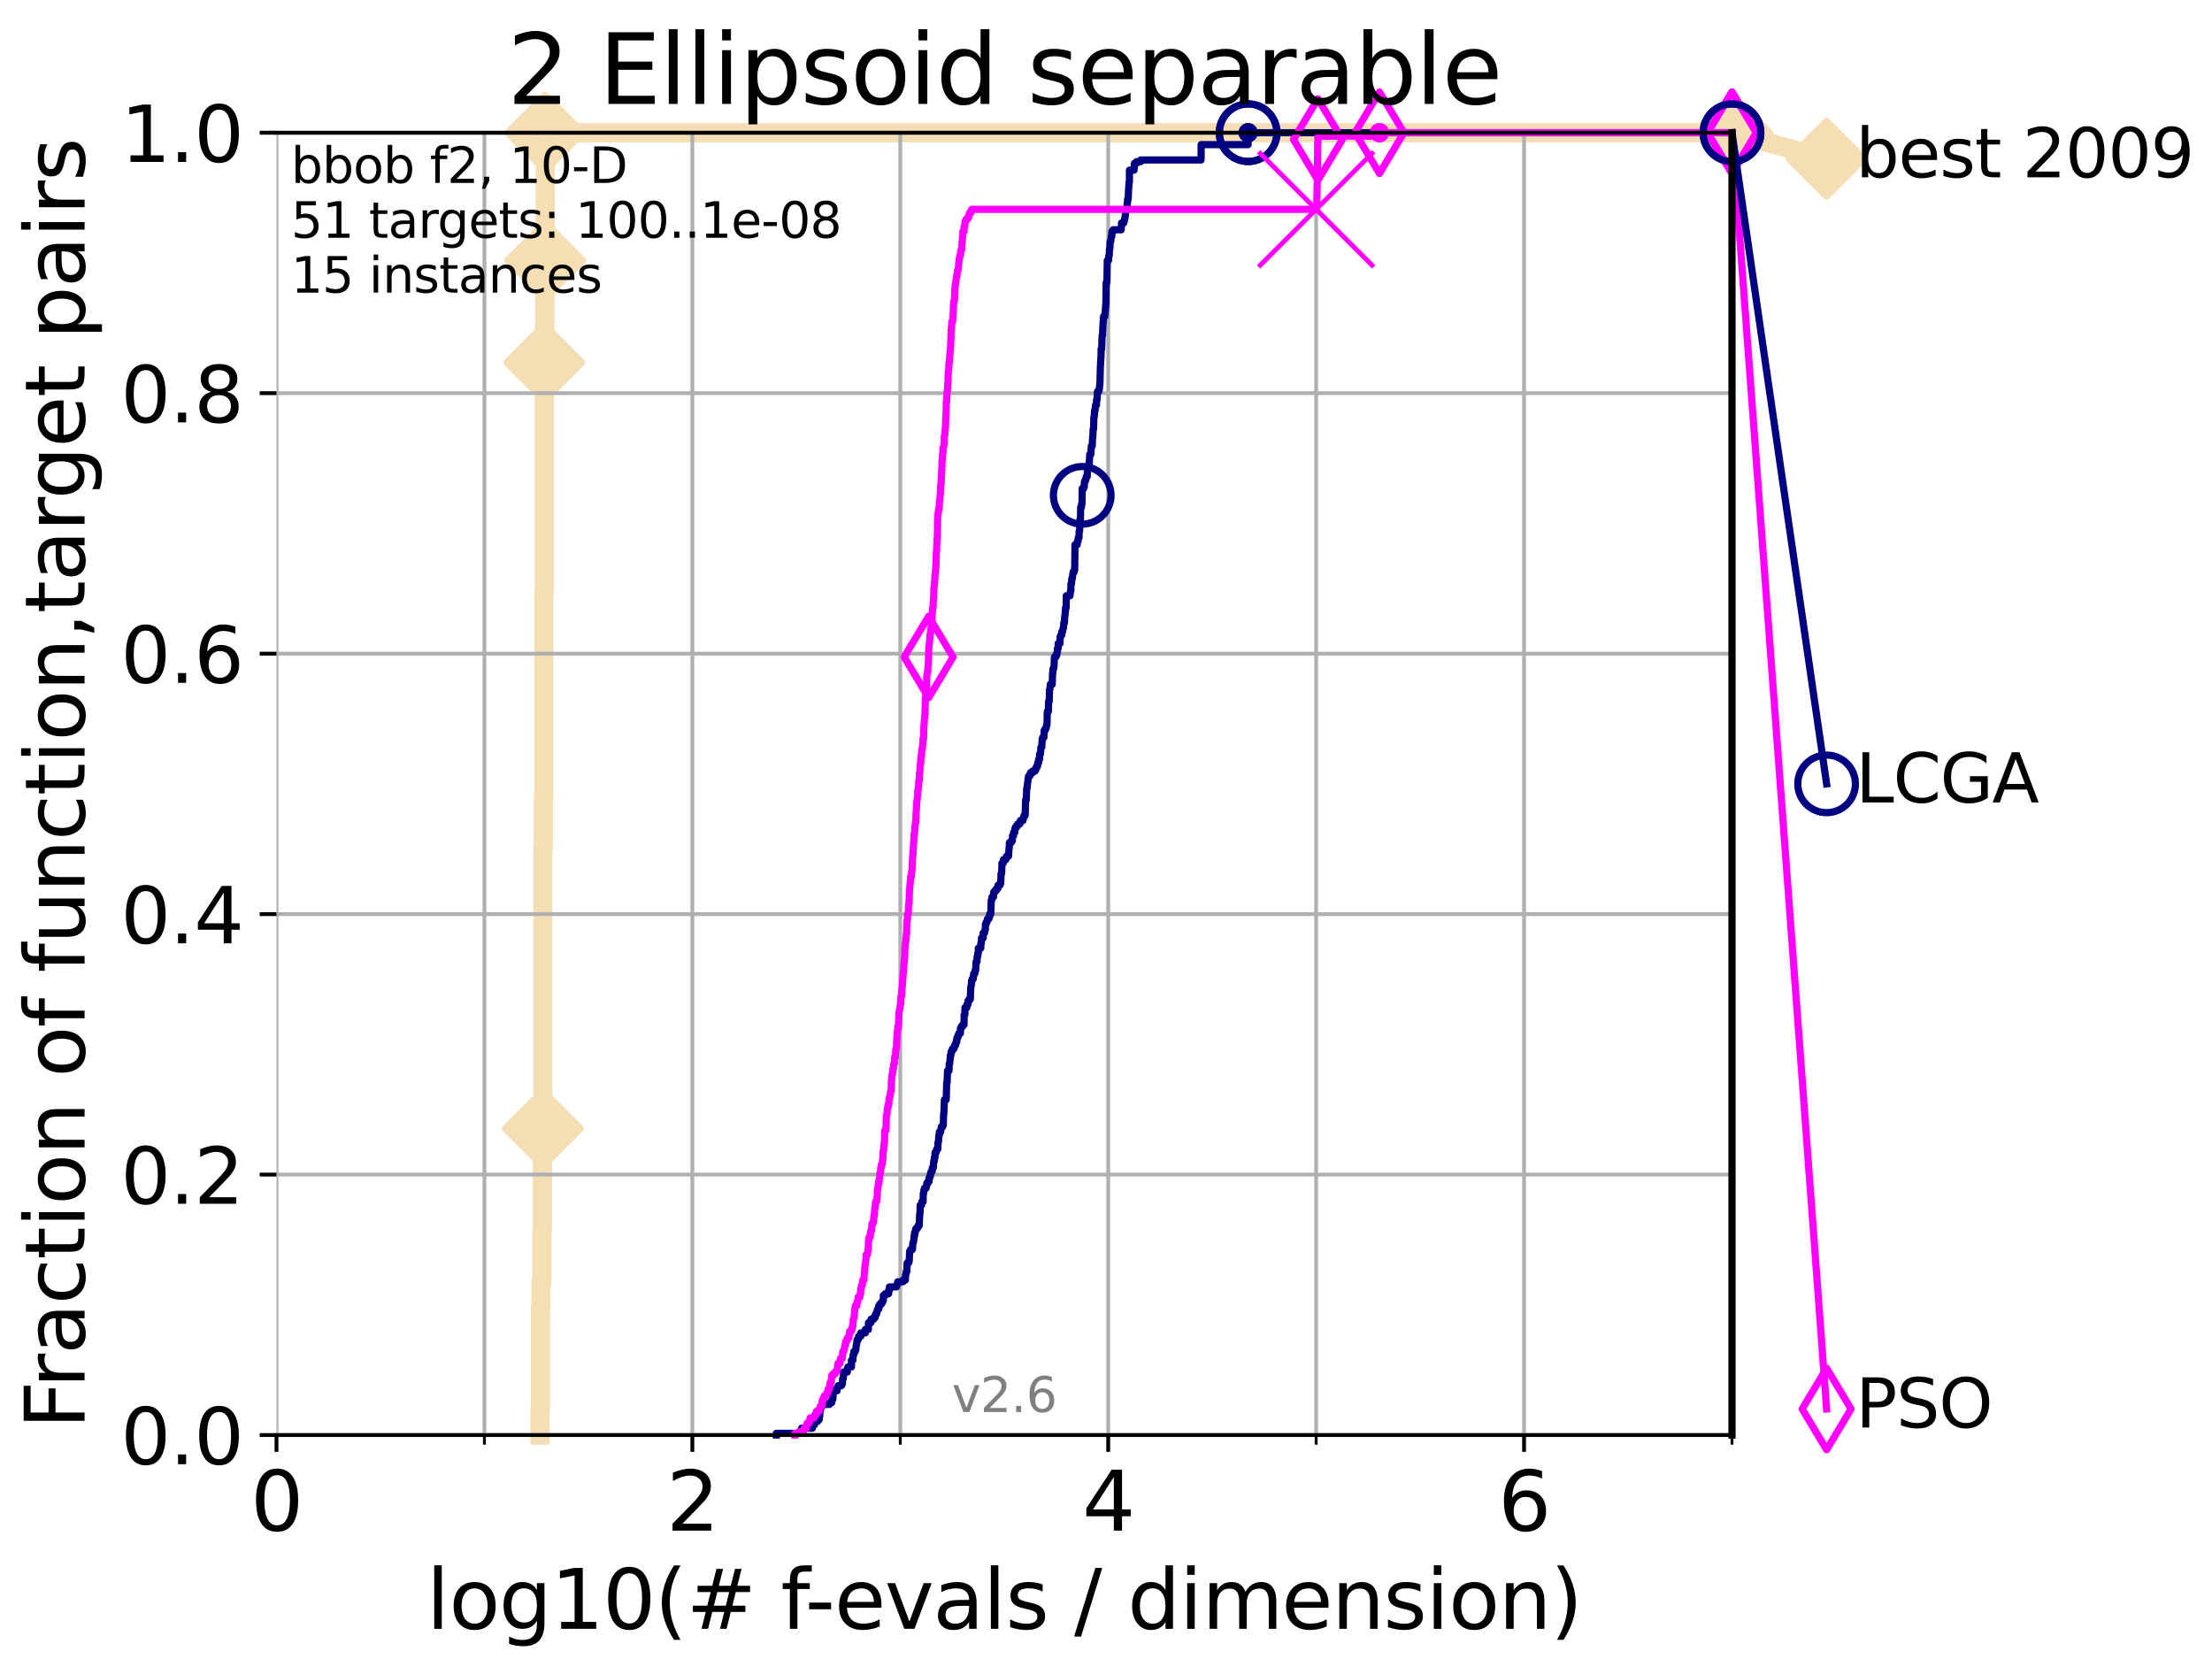 <?xml version="1.0" encoding="utf-8" standalone="no"?>
<!DOCTYPE svg PUBLIC "-//W3C//DTD SVG 1.1//EN"
  "http://www.w3.org/Graphics/SVG/1.1/DTD/svg11.dtd">
<svg xmlns:xlink="http://www.w3.org/1999/xlink" width="460.8pt" height="345.6pt" viewBox="0 0 460.8 345.6" xmlns="http://www.w3.org/2000/svg" version="1.1">
 <defs>
  <style type="text/css">*{stroke-linejoin: round; stroke-linecap: butt}</style>
 </defs>
 <g id="figure_1">
  <g id="patch_1">
   <path d="M 0 345.6 
L 460.8 345.6 
L 460.8 0 
L 0 0 
z
" style="fill: #ffffff"/>
  </g>
  <g id="axes_1">
   <g id="patch_2">
    <path d="M 57.6 298.944 
L 360.806 298.944 
L 360.806 27.648 
L 57.6 27.648 
z
" style="fill: #ffffff"/>
   </g>
   <g id="line2d_1">
    <path d="M 112.488 298.944 
L 112.488 293.624 
L 112.589 293.624 
L 112.589 272.346 
L 112.69 272.346 
L 112.69 267.027 
L 112.89 267.027 
L 112.89 256.388 
L 112.989 256.388 
L 112.989 235.11 
L 113.088 235.11 
L 113.088 176.595 
L 113.186 176.595 
L 113.186 165.956 
L 113.284 165.956 
L 113.284 123.4 
L 113.381 123.4 
L 113.381 75.524 
L 113.478 75.524 
L 113.478 54.246 
L 113.574 54.246 
L 113.574 27.648 
L 360.806 27.648 
" style="fill: none; stroke: #f5deb3; stroke-width: 4; stroke-linecap: square"/>
   </g>
   <g id="line2d_2">
    <defs>
     <path id="m1067502a3f" d="M 0 7.778 
L 7.778 0 
L 0 -7.778 
L -7.778 0 
z
" style="stroke: #f5deb3; stroke-width: 1.5; stroke-linejoin: miter"/>
    </defs>
    <g>
     <use xlink:href="#m1067502a3f" x="113.088" y="235.11" style="fill: #f5deb3; stroke: #f5deb3; stroke-width: 1.5; stroke-linejoin: miter"/>
     <use xlink:href="#m1067502a3f" x="113.381" y="75.524" style="fill: #f5deb3; stroke: #f5deb3; stroke-width: 1.5; stroke-linejoin: miter"/>
     <use xlink:href="#m1067502a3f" x="113.574" y="54.246" style="fill: #f5deb3; stroke: #f5deb3; stroke-width: 1.5; stroke-linejoin: miter"/>
     <use xlink:href="#m1067502a3f" x="113.574" y="27.648" style="fill: #f5deb3; stroke: #f5deb3; stroke-width: 1.5; stroke-linejoin: miter"/>
     <use xlink:href="#m1067502a3f" x="360.806" y="27.648" style="fill: #f5deb3; stroke: #f5deb3; stroke-width: 1.5; stroke-linejoin: miter"/>
    </g>
   </g>
   <g id="line2d_3">
    <path style="fill: none; stroke: #f5deb3; stroke-width: 4; stroke-linecap: square"/>
    <g/>
   </g>
   <g id="line2d_4">
    <path d="M 360.806 27.648 
L 380.515 33.074 
" style="fill: none; stroke: #f5deb3; stroke-width: 4; stroke-linecap: square"/>
    <g>
     <use xlink:href="#m1067502a3f" x="360.806" y="27.648" style="fill: #f5deb3; stroke: #f5deb3; stroke-width: 1.5; stroke-linejoin: miter"/>
     <use xlink:href="#m1067502a3f" x="380.515" y="33.074" style="fill: #f5deb3; stroke: #f5deb3; stroke-width: 1.5; stroke-linejoin: miter"/>
    </g>
   </g>
   <g id="matplotlib.axis_1">
    <g id="xtick_1">
     <g id="line2d_5">
      <path d="M 57.6 298.944 
L 57.6 27.648 
" clip-path="url(#pd833d080fb)" style="fill: none; stroke: #b0b0b0; stroke-width: 0.8; stroke-linecap: square"/>
     </g>
     <g id="line2d_6">
      <defs>
       <path id="ma259b43aec" d="M 0 0 
L 0 3.5 
" style="stroke: #000000; stroke-width: 0.8"/>
      </defs>
      <g>
       <use xlink:href="#ma259b43aec" x="57.6" y="298.944" style="stroke: #000000; stroke-width: 0.8"/>
      </g>
     </g>
     <g id="text_1">
      <!-- 0 -->
      <g transform="translate(52.192 318.861)scale(0.17 -0.17)">
       <defs>
        <path id="DejaVuSans-30" d="M 2034 4250 
Q 1547 4250 1301 3770 
Q 1056 3291 1056 2328 
Q 1056 1369 1301 889 
Q 1547 409 2034 409 
Q 2525 409 2770 889 
Q 3016 1369 3016 2328 
Q 3016 3291 2770 3770 
Q 2525 4250 2034 4250 
z
M 2034 4750 
Q 2819 4750 3233 4129 
Q 3647 3509 3647 2328 
Q 3647 1150 3233 529 
Q 2819 -91 2034 -91 
Q 1250 -91 836 529 
Q 422 1150 422 2328 
Q 422 3509 836 4129 
Q 1250 4750 2034 4750 
z
" transform="scale(0.016)"/>
       </defs>
       <use xlink:href="#DejaVuSans-30"/>
      </g>
     </g>
    </g>
    <g id="xtick_2">
     <g id="line2d_7">
      <path d="M 144.23 298.944 
L 144.23 27.648 
" clip-path="url(#pd833d080fb)" style="fill: none; stroke: #b0b0b0; stroke-width: 0.8; stroke-linecap: square"/>
     </g>
     <g id="line2d_8">
      <g>
       <use xlink:href="#ma259b43aec" x="144.23" y="298.944" style="stroke: #000000; stroke-width: 0.8"/>
      </g>
     </g>
     <g id="text_2">
      <!-- 2 -->
      <g transform="translate(138.822 318.861)scale(0.17 -0.17)">
       <defs>
        <path id="DejaVuSans-32" d="M 1228 531 
L 3431 531 
L 3431 0 
L 469 0 
L 469 531 
Q 828 903 1448 1529 
Q 2069 2156 2228 2338 
Q 2531 2678 2651 2914 
Q 2772 3150 2772 3378 
Q 2772 3750 2511 3984 
Q 2250 4219 1831 4219 
Q 1534 4219 1204 4116 
Q 875 4013 500 3803 
L 500 4441 
Q 881 4594 1212 4672 
Q 1544 4750 1819 4750 
Q 2544 4750 2975 4387 
Q 3406 4025 3406 3419 
Q 3406 3131 3298 2873 
Q 3191 2616 2906 2266 
Q 2828 2175 2409 1742 
Q 1991 1309 1228 531 
z
" transform="scale(0.016)"/>
       </defs>
       <use xlink:href="#DejaVuSans-32"/>
      </g>
     </g>
    </g>
    <g id="xtick_3">
     <g id="line2d_9">
      <path d="M 230.861 298.944 
L 230.861 27.648 
" clip-path="url(#pd833d080fb)" style="fill: none; stroke: #b0b0b0; stroke-width: 0.8; stroke-linecap: square"/>
     </g>
     <g id="line2d_10">
      <g>
       <use xlink:href="#ma259b43aec" x="230.861" y="298.944" style="stroke: #000000; stroke-width: 0.8"/>
      </g>
     </g>
     <g id="text_3">
      <!-- 4 -->
      <g transform="translate(225.453 318.861)scale(0.17 -0.17)">
       <defs>
        <path id="DejaVuSans-34" d="M 2419 4116 
L 825 1625 
L 2419 1625 
L 2419 4116 
z
M 2253 4666 
L 3047 4666 
L 3047 1625 
L 3713 1625 
L 3713 1100 
L 3047 1100 
L 3047 0 
L 2419 0 
L 2419 1100 
L 313 1100 
L 313 1709 
L 2253 4666 
z
" transform="scale(0.016)"/>
       </defs>
       <use xlink:href="#DejaVuSans-34"/>
      </g>
     </g>
    </g>
    <g id="xtick_4">
     <g id="line2d_11">
      <path d="M 317.491 298.944 
L 317.491 27.648 
" clip-path="url(#pd833d080fb)" style="fill: none; stroke: #b0b0b0; stroke-width: 0.8; stroke-linecap: square"/>
     </g>
     <g id="line2d_12">
      <g>
       <use xlink:href="#ma259b43aec" x="317.491" y="298.944" style="stroke: #000000; stroke-width: 0.8"/>
      </g>
     </g>
     <g id="text_4">
      <!-- 6 -->
      <g transform="translate(312.083 318.861)scale(0.17 -0.17)">
       <defs>
        <path id="DejaVuSans-36" d="M 2113 2584 
Q 1688 2584 1439 2293 
Q 1191 2003 1191 1497 
Q 1191 994 1439 701 
Q 1688 409 2113 409 
Q 2538 409 2786 701 
Q 3034 994 3034 1497 
Q 3034 2003 2786 2293 
Q 2538 2584 2113 2584 
z
M 3366 4563 
L 3366 3988 
Q 3128 4100 2886 4159 
Q 2644 4219 2406 4219 
Q 1781 4219 1451 3797 
Q 1122 3375 1075 2522 
Q 1259 2794 1537 2939 
Q 1816 3084 2150 3084 
Q 2853 3084 3261 2657 
Q 3669 2231 3669 1497 
Q 3669 778 3244 343 
Q 2819 -91 2113 -91 
Q 1303 -91 875 529 
Q 447 1150 447 2328 
Q 447 3434 972 4092 
Q 1497 4750 2381 4750 
Q 2619 4750 2861 4703 
Q 3103 4656 3366 4563 
z
" transform="scale(0.016)"/>
       </defs>
       <use xlink:href="#DejaVuSans-36"/>
      </g>
     </g>
    </g>
    <g id="xtick_5">
     <g id="line2d_13">
      <path d="M 100.915 298.944 
L 100.915 27.648 
" clip-path="url(#pd833d080fb)" style="fill: none; stroke: #b0b0b0; stroke-width: 0.8; stroke-linecap: square"/>
     </g>
     <g id="line2d_14">
      <defs>
       <path id="mc189f16700" d="M 0 0 
L 0 2 
" style="stroke: #000000; stroke-width: 0.6"/>
      </defs>
      <g>
       <use xlink:href="#mc189f16700" x="100.915" y="298.944" style="stroke: #000000; stroke-width: 0.6"/>
      </g>
     </g>
    </g>
    <g id="xtick_6">
     <g id="line2d_15">
      <path d="M 187.546 298.944 
L 187.546 27.648 
" clip-path="url(#pd833d080fb)" style="fill: none; stroke: #b0b0b0; stroke-width: 0.8; stroke-linecap: square"/>
     </g>
     <g id="line2d_16">
      <g>
       <use xlink:href="#mc189f16700" x="187.546" y="298.944" style="stroke: #000000; stroke-width: 0.6"/>
      </g>
     </g>
    </g>
    <g id="xtick_7">
     <g id="line2d_17">
      <path d="M 274.176 298.944 
L 274.176 27.648 
" clip-path="url(#pd833d080fb)" style="fill: none; stroke: #b0b0b0; stroke-width: 0.8; stroke-linecap: square"/>
     </g>
     <g id="line2d_18">
      <g>
       <use xlink:href="#mc189f16700" x="274.176" y="298.944" style="stroke: #000000; stroke-width: 0.6"/>
      </g>
     </g>
    </g>
    <g id="xtick_8">
     <g id="line2d_19">
      <path d="M 360.806 298.944 
L 360.806 27.648 
" clip-path="url(#pd833d080fb)" style="fill: none; stroke: #b0b0b0; stroke-width: 0.8; stroke-linecap: square"/>
     </g>
     <g id="line2d_20">
      <g>
       <use xlink:href="#mc189f16700" x="360.806" y="298.944" style="stroke: #000000; stroke-width: 0.6"/>
      </g>
     </g>
    </g>
    <g id="text_5">
     <!-- log10(# f-evals / dimension) -->
     <g transform="translate(88.823 339.314)scale(0.17 -0.17)">
      <defs>
       <path id="DejaVuSans-6c" d="M 603 4863 
L 1178 4863 
L 1178 0 
L 603 0 
L 603 4863 
z
" transform="scale(0.016)"/>
       <path id="DejaVuSans-6f" d="M 1959 3097 
Q 1497 3097 1228 2736 
Q 959 2375 959 1747 
Q 959 1119 1226 758 
Q 1494 397 1959 397 
Q 2419 397 2687 759 
Q 2956 1122 2956 1747 
Q 2956 2369 2687 2733 
Q 2419 3097 1959 3097 
z
M 1959 3584 
Q 2709 3584 3137 3096 
Q 3566 2609 3566 1747 
Q 3566 888 3137 398 
Q 2709 -91 1959 -91 
Q 1206 -91 779 398 
Q 353 888 353 1747 
Q 353 2609 779 3096 
Q 1206 3584 1959 3584 
z
" transform="scale(0.016)"/>
       <path id="DejaVuSans-67" d="M 2906 1791 
Q 2906 2416 2648 2759 
Q 2391 3103 1925 3103 
Q 1463 3103 1205 2759 
Q 947 2416 947 1791 
Q 947 1169 1205 825 
Q 1463 481 1925 481 
Q 2391 481 2648 825 
Q 2906 1169 2906 1791 
z
M 3481 434 
Q 3481 -459 3084 -895 
Q 2688 -1331 1869 -1331 
Q 1566 -1331 1297 -1286 
Q 1028 -1241 775 -1147 
L 775 -588 
Q 1028 -725 1275 -790 
Q 1522 -856 1778 -856 
Q 2344 -856 2625 -561 
Q 2906 -266 2906 331 
L 2906 616 
Q 2728 306 2450 153 
Q 2172 0 1784 0 
Q 1141 0 747 490 
Q 353 981 353 1791 
Q 353 2603 747 3093 
Q 1141 3584 1784 3584 
Q 2172 3584 2450 3431 
Q 2728 3278 2906 2969 
L 2906 3500 
L 3481 3500 
L 3481 434 
z
" transform="scale(0.016)"/>
       <path id="DejaVuSans-31" d="M 794 531 
L 1825 531 
L 1825 4091 
L 703 3866 
L 703 4441 
L 1819 4666 
L 2450 4666 
L 2450 531 
L 3481 531 
L 3481 0 
L 794 0 
L 794 531 
z
" transform="scale(0.016)"/>
       <path id="DejaVuSans-28" d="M 1984 4856 
Q 1566 4138 1362 3434 
Q 1159 2731 1159 2009 
Q 1159 1288 1364 580 
Q 1569 -128 1984 -844 
L 1484 -844 
Q 1016 -109 783 600 
Q 550 1309 550 2009 
Q 550 2706 781 3412 
Q 1013 4119 1484 4856 
L 1984 4856 
z
" transform="scale(0.016)"/>
       <path id="DejaVuSans-23" d="M 3272 2816 
L 2363 2816 
L 2100 1772 
L 3016 1772 
L 3272 2816 
z
M 2803 4594 
L 2478 3297 
L 3391 3297 
L 3719 4594 
L 4219 4594 
L 3897 3297 
L 4872 3297 
L 4872 2816 
L 3775 2816 
L 3519 1772 
L 4513 1772 
L 4513 1294 
L 3397 1294 
L 3072 0 
L 2572 0 
L 2894 1294 
L 1978 1294 
L 1656 0 
L 1153 0 
L 1478 1294 
L 494 1294 
L 494 1772 
L 1594 1772 
L 1856 2816 
L 850 2816 
L 850 3297 
L 1978 3297 
L 2297 4594 
L 2803 4594 
z
" transform="scale(0.016)"/>
       <path id="DejaVuSans-20" transform="scale(0.016)"/>
       <path id="DejaVuSans-66" d="M 2375 4863 
L 2375 4384 
L 1825 4384 
Q 1516 4384 1395 4259 
Q 1275 4134 1275 3809 
L 1275 3500 
L 2222 3500 
L 2222 3053 
L 1275 3053 
L 1275 0 
L 697 0 
L 697 3053 
L 147 3053 
L 147 3500 
L 697 3500 
L 697 3744 
Q 697 4328 969 4595 
Q 1241 4863 1831 4863 
L 2375 4863 
z
" transform="scale(0.016)"/>
       <path id="DejaVuSans-2d" d="M 313 2009 
L 1997 2009 
L 1997 1497 
L 313 1497 
L 313 2009 
z
" transform="scale(0.016)"/>
       <path id="DejaVuSans-65" d="M 3597 1894 
L 3597 1613 
L 953 1613 
Q 991 1019 1311 708 
Q 1631 397 2203 397 
Q 2534 397 2845 478 
Q 3156 559 3463 722 
L 3463 178 
Q 3153 47 2828 -22 
Q 2503 -91 2169 -91 
Q 1331 -91 842 396 
Q 353 884 353 1716 
Q 353 2575 817 3079 
Q 1281 3584 2069 3584 
Q 2775 3584 3186 3129 
Q 3597 2675 3597 1894 
z
M 3022 2063 
Q 3016 2534 2758 2815 
Q 2500 3097 2075 3097 
Q 1594 3097 1305 2825 
Q 1016 2553 972 2059 
L 3022 2063 
z
" transform="scale(0.016)"/>
       <path id="DejaVuSans-76" d="M 191 3500 
L 800 3500 
L 1894 563 
L 2988 3500 
L 3597 3500 
L 2284 0 
L 1503 0 
L 191 3500 
z
" transform="scale(0.016)"/>
       <path id="DejaVuSans-61" d="M 2194 1759 
Q 1497 1759 1228 1600 
Q 959 1441 959 1056 
Q 959 750 1161 570 
Q 1363 391 1709 391 
Q 2188 391 2477 730 
Q 2766 1069 2766 1631 
L 2766 1759 
L 2194 1759 
z
M 3341 1997 
L 3341 0 
L 2766 0 
L 2766 531 
Q 2569 213 2275 61 
Q 1981 -91 1556 -91 
Q 1019 -91 701 211 
Q 384 513 384 1019 
Q 384 1609 779 1909 
Q 1175 2209 1959 2209 
L 2766 2209 
L 2766 2266 
Q 2766 2663 2505 2880 
Q 2244 3097 1772 3097 
Q 1472 3097 1187 3025 
Q 903 2953 641 2809 
L 641 3341 
Q 956 3463 1253 3523 
Q 1550 3584 1831 3584 
Q 2591 3584 2966 3190 
Q 3341 2797 3341 1997 
z
" transform="scale(0.016)"/>
       <path id="DejaVuSans-73" d="M 2834 3397 
L 2834 2853 
Q 2591 2978 2328 3040 
Q 2066 3103 1784 3103 
Q 1356 3103 1142 2972 
Q 928 2841 928 2578 
Q 928 2378 1081 2264 
Q 1234 2150 1697 2047 
L 1894 2003 
Q 2506 1872 2764 1633 
Q 3022 1394 3022 966 
Q 3022 478 2636 193 
Q 2250 -91 1575 -91 
Q 1294 -91 989 -36 
Q 684 19 347 128 
L 347 722 
Q 666 556 975 473 
Q 1284 391 1588 391 
Q 1994 391 2212 530 
Q 2431 669 2431 922 
Q 2431 1156 2273 1281 
Q 2116 1406 1581 1522 
L 1381 1569 
Q 847 1681 609 1914 
Q 372 2147 372 2553 
Q 372 3047 722 3315 
Q 1072 3584 1716 3584 
Q 2034 3584 2315 3537 
Q 2597 3491 2834 3397 
z
" transform="scale(0.016)"/>
       <path id="DejaVuSans-2f" d="M 1625 4666 
L 2156 4666 
L 531 -594 
L 0 -594 
L 1625 4666 
z
" transform="scale(0.016)"/>
       <path id="DejaVuSans-64" d="M 2906 2969 
L 2906 4863 
L 3481 4863 
L 3481 0 
L 2906 0 
L 2906 525 
Q 2725 213 2448 61 
Q 2172 -91 1784 -91 
Q 1150 -91 751 415 
Q 353 922 353 1747 
Q 353 2572 751 3078 
Q 1150 3584 1784 3584 
Q 2172 3584 2448 3432 
Q 2725 3281 2906 2969 
z
M 947 1747 
Q 947 1113 1208 752 
Q 1469 391 1925 391 
Q 2381 391 2643 752 
Q 2906 1113 2906 1747 
Q 2906 2381 2643 2742 
Q 2381 3103 1925 3103 
Q 1469 3103 1208 2742 
Q 947 2381 947 1747 
z
" transform="scale(0.016)"/>
       <path id="DejaVuSans-69" d="M 603 3500 
L 1178 3500 
L 1178 0 
L 603 0 
L 603 3500 
z
M 603 4863 
L 1178 4863 
L 1178 4134 
L 603 4134 
L 603 4863 
z
" transform="scale(0.016)"/>
       <path id="DejaVuSans-6d" d="M 3328 2828 
Q 3544 3216 3844 3400 
Q 4144 3584 4550 3584 
Q 5097 3584 5394 3201 
Q 5691 2819 5691 2113 
L 5691 0 
L 5113 0 
L 5113 2094 
Q 5113 2597 4934 2840 
Q 4756 3084 4391 3084 
Q 3944 3084 3684 2787 
Q 3425 2491 3425 1978 
L 3425 0 
L 2847 0 
L 2847 2094 
Q 2847 2600 2669 2842 
Q 2491 3084 2119 3084 
Q 1678 3084 1418 2786 
Q 1159 2488 1159 1978 
L 1159 0 
L 581 0 
L 581 3500 
L 1159 3500 
L 1159 2956 
Q 1356 3278 1631 3431 
Q 1906 3584 2284 3584 
Q 2666 3584 2933 3390 
Q 3200 3197 3328 2828 
z
" transform="scale(0.016)"/>
       <path id="DejaVuSans-6e" d="M 3513 2113 
L 3513 0 
L 2938 0 
L 2938 2094 
Q 2938 2591 2744 2837 
Q 2550 3084 2163 3084 
Q 1697 3084 1428 2787 
Q 1159 2491 1159 1978 
L 1159 0 
L 581 0 
L 581 3500 
L 1159 3500 
L 1159 2956 
Q 1366 3272 1645 3428 
Q 1925 3584 2291 3584 
Q 2894 3584 3203 3211 
Q 3513 2838 3513 2113 
z
" transform="scale(0.016)"/>
       <path id="DejaVuSans-29" d="M 513 4856 
L 1013 4856 
Q 1481 4119 1714 3412 
Q 1947 2706 1947 2009 
Q 1947 1309 1714 600 
Q 1481 -109 1013 -844 
L 513 -844 
Q 928 -128 1133 580 
Q 1338 1288 1338 2009 
Q 1338 2731 1133 3434 
Q 928 4138 513 4856 
z
" transform="scale(0.016)"/>
      </defs>
      <use xlink:href="#DejaVuSans-6c"/>
      <use xlink:href="#DejaVuSans-6f" x="27.783"/>
      <use xlink:href="#DejaVuSans-67" x="88.965"/>
      <use xlink:href="#DejaVuSans-31" x="152.441"/>
      <use xlink:href="#DejaVuSans-30" x="216.064"/>
      <use xlink:href="#DejaVuSans-28" x="279.688"/>
      <use xlink:href="#DejaVuSans-23" x="318.701"/>
      <use xlink:href="#DejaVuSans-20" x="402.49"/>
      <use xlink:href="#DejaVuSans-66" x="434.277"/>
      <use xlink:href="#DejaVuSans-2d" x="463.982"/>
      <use xlink:href="#DejaVuSans-65" x="500.066"/>
      <use xlink:href="#DejaVuSans-76" x="561.59"/>
      <use xlink:href="#DejaVuSans-61" x="620.77"/>
      <use xlink:href="#DejaVuSans-6c" x="682.049"/>
      <use xlink:href="#DejaVuSans-73" x="709.832"/>
      <use xlink:href="#DejaVuSans-20" x="761.932"/>
      <use xlink:href="#DejaVuSans-2f" x="793.719"/>
      <use xlink:href="#DejaVuSans-20" x="827.41"/>
      <use xlink:href="#DejaVuSans-64" x="859.197"/>
      <use xlink:href="#DejaVuSans-69" x="922.674"/>
      <use xlink:href="#DejaVuSans-6d" x="950.457"/>
      <use xlink:href="#DejaVuSans-65" x="1047.869"/>
      <use xlink:href="#DejaVuSans-6e" x="1109.393"/>
      <use xlink:href="#DejaVuSans-73" x="1172.771"/>
      <use xlink:href="#DejaVuSans-69" x="1224.871"/>
      <use xlink:href="#DejaVuSans-6f" x="1252.654"/>
      <use xlink:href="#DejaVuSans-6e" x="1313.836"/>
      <use xlink:href="#DejaVuSans-29" x="1377.215"/>
     </g>
    </g>
   </g>
   <g id="matplotlib.axis_2">
    <g id="ytick_1">
     <g id="line2d_21">
      <path d="M 57.6 298.944 
L 360.806 298.944 
" clip-path="url(#pd833d080fb)" style="fill: none; stroke: #b0b0b0; stroke-width: 0.8; stroke-linecap: square"/>
     </g>
     <g id="line2d_22">
      <defs>
       <path id="mb99fbaa665" d="M 0 0 
L -3.5 0 
" style="stroke: #000000; stroke-width: 0.8"/>
      </defs>
      <g>
       <use xlink:href="#mb99fbaa665" x="57.6" y="298.944" style="stroke: #000000; stroke-width: 0.8"/>
      </g>
     </g>
     <g id="text_6">
      <!-- 0.0 -->
      <g transform="translate(25.155 305.023)scale(0.16 -0.16)">
       <defs>
        <path id="DejaVuSans-2e" d="M 684 794 
L 1344 794 
L 1344 0 
L 684 0 
L 684 794 
z
" transform="scale(0.016)"/>
       </defs>
       <use xlink:href="#DejaVuSans-30"/>
       <use xlink:href="#DejaVuSans-2e" x="63.623"/>
       <use xlink:href="#DejaVuSans-30" x="95.41"/>
      </g>
     </g>
    </g>
    <g id="ytick_2">
     <g id="line2d_23">
      <path d="M 57.6 244.685 
L 360.806 244.685 
" clip-path="url(#pd833d080fb)" style="fill: none; stroke: #b0b0b0; stroke-width: 0.8; stroke-linecap: square"/>
     </g>
     <g id="line2d_24">
      <g>
       <use xlink:href="#mb99fbaa665" x="57.6" y="244.685" style="stroke: #000000; stroke-width: 0.8"/>
      </g>
     </g>
     <g id="text_7">
      <!-- 0.2 -->
      <g transform="translate(25.155 250.764)scale(0.16 -0.16)">
       <use xlink:href="#DejaVuSans-30"/>
       <use xlink:href="#DejaVuSans-2e" x="63.623"/>
       <use xlink:href="#DejaVuSans-32" x="95.41"/>
      </g>
     </g>
    </g>
    <g id="ytick_3">
     <g id="line2d_25">
      <path d="M 57.6 190.426 
L 360.806 190.426 
" clip-path="url(#pd833d080fb)" style="fill: none; stroke: #b0b0b0; stroke-width: 0.8; stroke-linecap: square"/>
     </g>
     <g id="line2d_26">
      <g>
       <use xlink:href="#mb99fbaa665" x="57.6" y="190.426" style="stroke: #000000; stroke-width: 0.8"/>
      </g>
     </g>
     <g id="text_8">
      <!-- 0.4 -->
      <g transform="translate(25.155 196.504)scale(0.16 -0.16)">
       <use xlink:href="#DejaVuSans-30"/>
       <use xlink:href="#DejaVuSans-2e" x="63.623"/>
       <use xlink:href="#DejaVuSans-34" x="95.41"/>
      </g>
     </g>
    </g>
    <g id="ytick_4">
     <g id="line2d_27">
      <path d="M 57.6 136.166 
L 360.806 136.166 
" clip-path="url(#pd833d080fb)" style="fill: none; stroke: #b0b0b0; stroke-width: 0.8; stroke-linecap: square"/>
     </g>
     <g id="line2d_28">
      <g>
       <use xlink:href="#mb99fbaa665" x="57.6" y="136.166" style="stroke: #000000; stroke-width: 0.8"/>
      </g>
     </g>
     <g id="text_9">
      <!-- 0.6 -->
      <g transform="translate(25.155 142.245)scale(0.16 -0.16)">
       <use xlink:href="#DejaVuSans-30"/>
       <use xlink:href="#DejaVuSans-2e" x="63.623"/>
       <use xlink:href="#DejaVuSans-36" x="95.41"/>
      </g>
     </g>
    </g>
    <g id="ytick_5">
     <g id="line2d_29">
      <path d="M 57.6 81.907 
L 360.806 81.907 
" clip-path="url(#pd833d080fb)" style="fill: none; stroke: #b0b0b0; stroke-width: 0.8; stroke-linecap: square"/>
     </g>
     <g id="line2d_30">
      <g>
       <use xlink:href="#mb99fbaa665" x="57.6" y="81.907" style="stroke: #000000; stroke-width: 0.8"/>
      </g>
     </g>
     <g id="text_10">
      <!-- 0.8 -->
      <g transform="translate(25.155 87.986)scale(0.16 -0.16)">
       <defs>
        <path id="DejaVuSans-38" d="M 2034 2216 
Q 1584 2216 1326 1975 
Q 1069 1734 1069 1313 
Q 1069 891 1326 650 
Q 1584 409 2034 409 
Q 2484 409 2743 651 
Q 3003 894 3003 1313 
Q 3003 1734 2745 1975 
Q 2488 2216 2034 2216 
z
M 1403 2484 
Q 997 2584 770 2862 
Q 544 3141 544 3541 
Q 544 4100 942 4425 
Q 1341 4750 2034 4750 
Q 2731 4750 3128 4425 
Q 3525 4100 3525 3541 
Q 3525 3141 3298 2862 
Q 3072 2584 2669 2484 
Q 3125 2378 3379 2068 
Q 3634 1759 3634 1313 
Q 3634 634 3220 271 
Q 2806 -91 2034 -91 
Q 1263 -91 848 271 
Q 434 634 434 1313 
Q 434 1759 690 2068 
Q 947 2378 1403 2484 
z
M 1172 3481 
Q 1172 3119 1398 2916 
Q 1625 2713 2034 2713 
Q 2441 2713 2670 2916 
Q 2900 3119 2900 3481 
Q 2900 3844 2670 4047 
Q 2441 4250 2034 4250 
Q 1625 4250 1398 4047 
Q 1172 3844 1172 3481 
z
" transform="scale(0.016)"/>
       </defs>
       <use xlink:href="#DejaVuSans-30"/>
       <use xlink:href="#DejaVuSans-2e" x="63.623"/>
       <use xlink:href="#DejaVuSans-38" x="95.41"/>
      </g>
     </g>
    </g>
    <g id="ytick_6">
     <g id="line2d_31">
      <path d="M 57.6 27.648 
L 360.806 27.648 
" clip-path="url(#pd833d080fb)" style="fill: none; stroke: #b0b0b0; stroke-width: 0.8; stroke-linecap: square"/>
     </g>
     <g id="line2d_32">
      <g>
       <use xlink:href="#mb99fbaa665" x="57.6" y="27.648" style="stroke: #000000; stroke-width: 0.8"/>
      </g>
     </g>
     <g id="text_11">
      <!-- 1.0 -->
      <g transform="translate(25.155 33.727)scale(0.16 -0.16)">
       <use xlink:href="#DejaVuSans-31"/>
       <use xlink:href="#DejaVuSans-2e" x="63.623"/>
       <use xlink:href="#DejaVuSans-30" x="95.41"/>
      </g>
     </g>
    </g>
    <g id="text_12">
     <!-- Fraction of function,target pairs -->
     <g transform="translate(17.62 297.681)rotate(-90)scale(0.17 -0.17)">
      <defs>
       <path id="DejaVuSans-46" d="M 628 4666 
L 3309 4666 
L 3309 4134 
L 1259 4134 
L 1259 2759 
L 3109 2759 
L 3109 2228 
L 1259 2228 
L 1259 0 
L 628 0 
L 628 4666 
z
" transform="scale(0.016)"/>
       <path id="DejaVuSans-72" d="M 2631 2963 
Q 2534 3019 2420 3045 
Q 2306 3072 2169 3072 
Q 1681 3072 1420 2755 
Q 1159 2438 1159 1844 
L 1159 0 
L 581 0 
L 581 3500 
L 1159 3500 
L 1159 2956 
Q 1341 3275 1631 3429 
Q 1922 3584 2338 3584 
Q 2397 3584 2469 3576 
Q 2541 3569 2628 3553 
L 2631 2963 
z
" transform="scale(0.016)"/>
       <path id="DejaVuSans-63" d="M 3122 3366 
L 3122 2828 
Q 2878 2963 2633 3030 
Q 2388 3097 2138 3097 
Q 1578 3097 1268 2742 
Q 959 2388 959 1747 
Q 959 1106 1268 751 
Q 1578 397 2138 397 
Q 2388 397 2633 464 
Q 2878 531 3122 666 
L 3122 134 
Q 2881 22 2623 -34 
Q 2366 -91 2075 -91 
Q 1284 -91 818 406 
Q 353 903 353 1747 
Q 353 2603 823 3093 
Q 1294 3584 2113 3584 
Q 2378 3584 2631 3529 
Q 2884 3475 3122 3366 
z
" transform="scale(0.016)"/>
       <path id="DejaVuSans-74" d="M 1172 4494 
L 1172 3500 
L 2356 3500 
L 2356 3053 
L 1172 3053 
L 1172 1153 
Q 1172 725 1289 603 
Q 1406 481 1766 481 
L 2356 481 
L 2356 0 
L 1766 0 
Q 1100 0 847 248 
Q 594 497 594 1153 
L 594 3053 
L 172 3053 
L 172 3500 
L 594 3500 
L 594 4494 
L 1172 4494 
z
" transform="scale(0.016)"/>
       <path id="DejaVuSans-75" d="M 544 1381 
L 544 3500 
L 1119 3500 
L 1119 1403 
Q 1119 906 1312 657 
Q 1506 409 1894 409 
Q 2359 409 2629 706 
Q 2900 1003 2900 1516 
L 2900 3500 
L 3475 3500 
L 3475 0 
L 2900 0 
L 2900 538 
Q 2691 219 2414 64 
Q 2138 -91 1772 -91 
Q 1169 -91 856 284 
Q 544 659 544 1381 
z
M 1991 3584 
L 1991 3584 
z
" transform="scale(0.016)"/>
       <path id="DejaVuSans-2c" d="M 750 794 
L 1409 794 
L 1409 256 
L 897 -744 
L 494 -744 
L 750 256 
L 750 794 
z
" transform="scale(0.016)"/>
       <path id="DejaVuSans-70" d="M 1159 525 
L 1159 -1331 
L 581 -1331 
L 581 3500 
L 1159 3500 
L 1159 2969 
Q 1341 3281 1617 3432 
Q 1894 3584 2278 3584 
Q 2916 3584 3314 3078 
Q 3713 2572 3713 1747 
Q 3713 922 3314 415 
Q 2916 -91 2278 -91 
Q 1894 -91 1617 61 
Q 1341 213 1159 525 
z
M 3116 1747 
Q 3116 2381 2855 2742 
Q 2594 3103 2138 3103 
Q 1681 3103 1420 2742 
Q 1159 2381 1159 1747 
Q 1159 1113 1420 752 
Q 1681 391 2138 391 
Q 2594 391 2855 752 
Q 3116 1113 3116 1747 
z
" transform="scale(0.016)"/>
      </defs>
      <use xlink:href="#DejaVuSans-46"/>
      <use xlink:href="#DejaVuSans-72" x="50.27"/>
      <use xlink:href="#DejaVuSans-61" x="91.383"/>
      <use xlink:href="#DejaVuSans-63" x="152.662"/>
      <use xlink:href="#DejaVuSans-74" x="207.643"/>
      <use xlink:href="#DejaVuSans-69" x="246.852"/>
      <use xlink:href="#DejaVuSans-6f" x="274.635"/>
      <use xlink:href="#DejaVuSans-6e" x="335.816"/>
      <use xlink:href="#DejaVuSans-20" x="399.195"/>
      <use xlink:href="#DejaVuSans-6f" x="430.982"/>
      <use xlink:href="#DejaVuSans-66" x="492.164"/>
      <use xlink:href="#DejaVuSans-20" x="527.369"/>
      <use xlink:href="#DejaVuSans-66" x="559.156"/>
      <use xlink:href="#DejaVuSans-75" x="594.361"/>
      <use xlink:href="#DejaVuSans-6e" x="657.74"/>
      <use xlink:href="#DejaVuSans-63" x="721.119"/>
      <use xlink:href="#DejaVuSans-74" x="776.1"/>
      <use xlink:href="#DejaVuSans-69" x="815.309"/>
      <use xlink:href="#DejaVuSans-6f" x="843.092"/>
      <use xlink:href="#DejaVuSans-6e" x="904.273"/>
      <use xlink:href="#DejaVuSans-2c" x="967.652"/>
      <use xlink:href="#DejaVuSans-74" x="999.439"/>
      <use xlink:href="#DejaVuSans-61" x="1038.648"/>
      <use xlink:href="#DejaVuSans-72" x="1099.928"/>
      <use xlink:href="#DejaVuSans-67" x="1139.291"/>
      <use xlink:href="#DejaVuSans-65" x="1202.768"/>
      <use xlink:href="#DejaVuSans-74" x="1264.291"/>
      <use xlink:href="#DejaVuSans-20" x="1303.5"/>
      <use xlink:href="#DejaVuSans-70" x="1335.287"/>
      <use xlink:href="#DejaVuSans-61" x="1398.764"/>
      <use xlink:href="#DejaVuSans-69" x="1460.043"/>
      <use xlink:href="#DejaVuSans-72" x="1487.826"/>
      <use xlink:href="#DejaVuSans-73" x="1528.939"/>
     </g>
    </g>
   </g>
   <g id="line2d_33">
    <defs>
     <path id="ma3acca7627" d="M 0 1.5 
C 0.398 1.5 0.779 1.342 1.061 1.061 
C 1.342 0.779 1.5 0.398 1.5 0 
C 1.5 -0.398 1.342 -0.779 1.061 -1.061 
C 0.779 -1.342 0.398 -1.5 0 -1.5 
C -0.398 -1.5 -0.779 -1.342 -1.061 -1.061 
C -1.342 -0.779 -1.5 -0.398 -1.5 0 
C -1.5 0.398 -1.342 0.779 -1.061 1.061 
C -0.779 1.342 -0.398 1.5 0 1.5 
z
" style="stroke: #f5deb3"/>
    </defs>
    <g>
     <use xlink:href="#ma3acca7627" x="113.574" y="27.648" style="fill: #f5deb3; stroke: #f5deb3"/>
     <use xlink:href="#ma3acca7627" x="113.574" y="27.648" style="fill: #f5deb3; stroke: #f5deb3"/>
    </g>
   </g>
   <g id="line2d_34">
    <defs>
     <path id="md3f1cb0be1" d="M 0 1.5 
C 0.398 1.5 0.779 1.342 1.061 1.061 
C 1.342 0.779 1.5 0.398 1.5 0 
C 1.5 -0.398 1.342 -0.779 1.061 -1.061 
C 0.779 -1.342 0.398 -1.5 0 -1.5 
C -0.398 -1.5 -0.779 -1.342 -1.061 -1.061 
C -1.342 -0.779 -1.5 -0.398 -1.5 0 
C -1.5 0.398 -1.342 0.779 -1.061 1.061 
C -0.779 1.342 -0.398 1.5 0 1.5 
z
" style="stroke: #000080"/>
    </defs>
    <g>
     <use xlink:href="#md3f1cb0be1" x="260.008" y="27.648" style="fill: #000080; stroke: #000080"/>
     <use xlink:href="#md3f1cb0be1" x="260.008" y="27.648" style="fill: #000080; stroke: #000080"/>
    </g>
   </g>
   <g id="line2d_35">
    <path d="M 161.729 298.944 
L 161.729 298.589 
L 166.507 298.589 
L 166.507 298.235 
L 166.905 298.235 
L 166.995 297.525 
L 169.23 297.525 
L 169.23 296.816 
L 169.668 296.816 
L 169.707 296.107 
L 170.328 296.107 
L 170.328 295.752 
L 170.644 295.752 
L 170.672 295.043 
L 170.764 295.043 
L 170.842 293.624 
L 170.938 293.624 
L 170.938 293.27 
L 171.056 293.27 
L 171.056 292.915 
L 171.356 292.915 
L 171.356 292.561 
L 172.782 292.561 
L 172.782 292.206 
L 173.254 292.206 
L 173.346 291.497 
L 173.494 291.497 
L 173.589 289.723 
L 174.374 289.723 
L 174.405 289.014 
L 174.634 289.014 
L 174.634 288.66 
L 175.302 288.66 
L 175.302 288.305 
L 175.489 288.305 
L 175.528 287.241 
L 175.666 287.241 
L 175.737 285.822 
L 176.5 285.822 
L 176.5 285.113 
L 176.642 285.113 
L 176.642 284.759 
L 177.373 284.759 
L 177.373 283.34 
L 177.687 283.34 
L 177.709 282.276 
L 177.842 282.276 
L 177.861 281.567 
L 178.167 281.567 
L 178.167 281.212 
L 178.278 281.212 
L 178.373 280.148 
L 178.437 280.148 
L 178.547 279.084 
L 178.779 279.084 
L 178.869 278.375 
L 179.314 278.375 
L 179.314 277.666 
L 180.257 277.666 
L 180.257 276.957 
L 180.903 276.957 
L 180.916 275.538 
L 181.436 275.538 
L 181.442 274.829 
L 181.995 274.829 
L 181.995 274.474 
L 182.304 274.474 
L 182.385 273.765 
L 182.602 273.765 
L 182.709 273.056 
L 182.816 273.056 
L 182.816 272.701 
L 183.073 272.701 
L 183.073 271.992 
L 183.306 271.992 
L 183.306 271.637 
L 183.635 271.637 
L 183.635 271.282 
L 183.865 271.282 
L 183.865 270.928 
L 184.011 270.928 
L 184.018 269.864 
L 184.402 269.864 
L 184.402 269.509 
L 185.117 269.509 
L 185.119 268.8 
L 185.275 268.8 
L 185.275 268.091 
L 186.729 268.091 
L 186.729 267.736 
L 186.903 267.736 
L 187.009 267.027 
L 188.094 267.027 
L 188.094 266.672 
L 188.599 266.672 
L 188.636 265.608 
L 188.713 265.608 
L 188.792 264.899 
L 188.925 264.899 
L 188.96 263.126 
L 189.26 263.126 
L 189.26 262.771 
L 189.395 262.771 
L 189.505 260.643 
L 189.681 260.643 
L 189.681 260.289 
L 190.075 260.289 
L 190.171 258.87 
L 190.276 258.87 
L 190.367 258.161 
L 190.396 258.161 
L 190.417 257.452 
L 190.525 257.452 
L 190.526 256.742 
L 190.674 256.742 
L 190.742 256.033 
L 191.007 256.033 
L 191.007 255.678 
L 191.257 255.678 
L 191.257 255.324 
L 191.484 255.324 
L 191.589 252.841 
L 191.659 252.841 
L 191.684 251.068 
L 191.968 251.068 
L 192.029 250.359 
L 192.293 250.359 
L 192.339 248.586 
L 192.41 248.586 
L 192.469 247.877 
L 192.576 247.877 
L 192.576 247.522 
L 192.913 247.522 
L 192.913 247.167 
L 193.032 247.167 
L 193.068 246.458 
L 193.309 246.458 
L 193.309 246.103 
L 193.55 246.103 
L 193.55 245.394 
L 193.678 245.394 
L 193.678 245.039 
L 193.817 245.039 
L 193.871 244.33 
L 194.005 244.33 
L 194.005 243.976 
L 194.205 243.976 
L 194.217 243.266 
L 194.429 243.266 
L 194.512 241.848 
L 194.639 241.848 
L 194.639 241.138 
L 194.783 241.138 
L 194.788 240.075 
L 195.016 240.075 
L 195.016 239.72 
L 195.135 239.72 
L 195.135 239.365 
L 195.371 239.365 
L 195.409 237.947 
L 195.485 237.947 
L 195.586 236.528 
L 195.658 236.528 
L 195.674 235.819 
L 195.942 235.819 
L 196.037 235.11 
L 196.075 235.11 
L 196.075 234.755 
L 196.358 234.755 
L 196.358 234.4 
L 196.502 234.4 
L 196.581 231.918 
L 196.625 231.918 
L 196.735 229.081 
L 197.112 229.081 
L 197.216 225.534 
L 197.295 225.534 
L 197.389 223.052 
L 197.693 223.052 
L 197.734 221.634 
L 197.825 221.634 
L 197.927 220.57 
L 197.96 220.57 
L 197.97 219.86 
L 198.08 219.86 
L 198.129 219.151 
L 198.28 219.151 
L 198.28 218.796 
L 198.435 218.796 
L 198.435 218.442 
L 198.752 218.442 
L 198.862 217.733 
L 199.076 217.733 
L 199.161 217.023 
L 199.312 217.023 
L 199.312 216.314 
L 199.479 216.314 
L 199.479 215.959 
L 199.608 215.959 
L 199.608 215.605 
L 199.75 215.605 
L 199.75 215.25 
L 200.081 215.25 
L 200.081 214.186 
L 200.256 214.186 
L 200.256 213.832 
L 200.534 213.832 
L 200.534 213.477 
L 200.821 213.477 
L 200.858 211.349 
L 201.011 211.349 
L 201.011 209.931 
L 201.388 209.931 
L 201.454 209.221 
L 201.653 209.221 
L 201.653 208.512 
L 201.864 208.512 
L 201.864 208.157 
L 202.132 208.157 
L 202.215 205.675 
L 202.262 205.675 
L 202.347 204.966 
L 202.388 204.966 
L 202.402 204.256 
L 202.528 204.256 
L 202.528 203.902 
L 202.76 203.902 
L 202.821 202.838 
L 203.057 202.838 
L 203.136 202.129 
L 203.26 202.129 
L 203.328 200.355 
L 203.526 200.355 
L 203.542 199.291 
L 203.684 199.291 
L 203.684 198.582 
L 203.802 198.582 
L 203.802 197.518 
L 204.321 197.518 
L 204.336 196.454 
L 204.435 196.454 
L 204.462 195.39 
L 204.817 195.39 
L 204.817 194.327 
L 205.097 194.327 
L 205.204 193.617 
L 205.272 193.617 
L 205.273 192.553 
L 205.4 192.553 
L 205.4 192.199 
L 205.572 192.199 
L 205.667 191.49 
L 205.947 191.49 
L 205.947 191.135 
L 206.122 191.135 
L 206.159 190.426 
L 206.395 190.426 
L 206.491 187.589 
L 206.577 187.589 
L 206.635 186.879 
L 206.956 186.879 
L 207.012 185.815 
L 207.31 185.815 
L 207.31 185.461 
L 207.583 185.461 
L 207.583 185.106 
L 207.869 185.106 
L 207.915 184.397 
L 208.32 184.397 
L 208.32 184.042 
L 208.464 184.042 
L 208.548 181.914 
L 208.668 181.914 
L 208.723 179.787 
L 209.013 179.787 
L 209.028 179.077 
L 209.534 179.077 
L 209.534 178.723 
L 209.674 178.723 
L 209.674 178.368 
L 210.1 178.368 
L 210.205 176.595 
L 210.255 176.595 
L 210.266 175.531 
L 210.646 175.531 
L 210.646 175.176 
L 210.895 175.176 
L 210.92 174.112 
L 211.141 174.112 
L 211.141 173.403 
L 211.402 173.403 
L 211.402 172.694 
L 211.514 172.694 
L 211.514 172.339 
L 211.771 172.339 
L 211.771 171.985 
L 212.025 171.985 
L 212.025 171.63 
L 212.473 171.63 
L 212.577 170.921 
L 213.12 170.921 
L 213.22 170.211 
L 213.342 170.211 
L 213.342 169.857 
L 213.563 169.857 
L 213.649 166.665 
L 213.79 166.665 
L 213.878 164.183 
L 213.966 164.183 
L 214.054 163.119 
L 214.089 163.119 
L 214.187 162.055 
L 214.249 162.055 
L 214.249 161.7 
L 214.516 161.7 
L 214.516 161.346 
L 214.647 161.346 
L 214.647 160.991 
L 215.103 160.991 
L 215.103 160.636 
L 215.629 160.636 
L 215.629 160.282 
L 215.811 160.282 
L 215.811 159.927 
L 215.97 159.927 
L 215.97 159.572 
L 216.157 159.572 
L 216.195 158.863 
L 216.367 158.863 
L 216.367 158.154 
L 216.561 158.154 
L 216.561 157.09 
L 216.744 157.09 
L 216.837 155.671 
L 217.019 155.671 
L 217.109 153.898 
L 217.263 153.898 
L 217.263 153.544 
L 217.486 153.544 
L 217.529 152.125 
L 217.742 152.125 
L 217.742 151.77 
L 217.908 151.77 
L 218.019 151.061 
L 218.104 151.061 
L 218.171 148.224 
L 218.391 148.224 
L 218.437 146.096 
L 218.57 146.096 
L 218.627 143.614 
L 218.716 143.614 
L 218.798 142.55 
L 219.197 142.55 
L 219.285 140.067 
L 219.342 140.067 
L 219.342 139.358 
L 219.466 139.358 
L 219.576 138.649 
L 219.585 138.649 
L 219.644 136.876 
L 219.949 136.876 
L 219.949 136.521 
L 220.128 136.521 
L 220.202 135.812 
L 220.283 135.812 
L 220.284 135.102 
L 220.433 135.102 
L 220.433 134.039 
L 220.818 134.039 
L 220.846 132.62 
L 220.98 132.62 
L 220.98 132.265 
L 221.201 132.265 
L 221.201 131.556 
L 221.356 131.556 
L 221.459 130.847 
L 221.533 130.847 
L 221.601 129.783 
L 221.731 129.783 
L 221.808 128.364 
L 221.845 128.364 
L 221.932 127.301 
L 221.965 127.301 
L 221.967 126.591 
L 222.1 126.591 
L 222.129 124.109 
L 222.902 124.109 
L 223.008 123.045 
L 223.084 123.045 
L 223.093 121.626 
L 223.222 121.626 
L 223.27 120.562 
L 223.382 120.562 
L 223.489 119.499 
L 223.556 119.499 
L 223.556 119.144 
L 223.762 119.144 
L 223.762 118.789 
L 223.875 118.789 
L 223.942 113.47 
L 224.402 113.47 
L 224.432 112.76 
L 224.571 112.76 
L 224.584 112.051 
L 224.773 112.051 
L 224.808 110.633 
L 224.902 110.633 
L 225.001 108.15 
L 225.072 108.15 
L 225.129 105.668 
L 225.284 105.668 
L 225.315 104.958 
L 225.402 104.958 
L 225.446 101.767 
L 225.751 101.767 
L 225.751 101.412 
L 225.877 101.412 
L 225.897 100.348 
L 226.055 100.348 
L 226.055 99.994 
L 226.199 99.994 
L 226.292 99.284 
L 226.482 99.284 
L 226.56 97.511 
L 226.658 97.511 
L 226.697 96.802 
L 226.909 96.802 
L 226.997 94.674 
L 227.234 94.674 
L 227.315 93.256 
L 227.349 93.256 
L 227.349 92.901 
L 227.531 92.901 
L 227.599 91.128 
L 227.648 91.128 
L 227.725 89.355 
L 227.814 89.355 
L 227.872 86.872 
L 227.936 86.872 
L 228.033 85.454 
L 228.134 85.454 
L 228.218 84.39 
L 228.423 84.39 
L 228.424 83.326 
L 228.536 83.326 
L 228.632 81.553 
L 228.884 81.553 
L 228.884 81.198 
L 228.998 81.198 
L 229.098 80.134 
L 229.129 80.134 
L 229.231 76.233 
L 229.246 76.233 
L 229.341 74.46 
L 229.36 74.46 
L 229.388 72.687 
L 229.495 72.687 
L 229.596 69.85 
L 229.673 69.85 
L 229.783 67.367 
L 229.805 67.367 
L 229.871 65.949 
L 230.129 65.949 
L 230.236 64.885 
L 230.258 64.885 
L 230.34 63.466 
L 230.372 63.466 
L 230.443 58.856 
L 230.593 58.856 
L 230.664 54.246 
L 230.929 54.246 
L 230.997 53.182 
L 231.081 53.182 
L 231.128 51.763 
L 231.203 51.763 
L 231.262 50.345 
L 231.381 50.345 
L 231.479 49.281 
L 231.604 49.281 
L 231.626 48.217 
L 231.892 48.217 
L 231.892 47.862 
L 233.566 47.862 
L 233.641 46.444 
L 234.089 46.444 
L 234.089 46.089 
L 234.214 46.089 
L 234.323 45.38 
L 234.376 45.38 
L 234.467 44.316 
L 234.496 44.316 
L 234.505 43.607 
L 234.77 43.607 
L 234.832 42.188 
L 234.888 42.188 
L 234.895 41.479 
L 235.017 41.479 
L 235.128 38.996 
L 235.157 38.996 
L 235.198 37.932 
L 235.276 37.932 
L 235.288 35.45 
L 236.245 35.45 
L 236.321 34.031 
L 236.759 34.031 
L 236.759 33.677 
L 237.636 33.677 
L 237.636 33.322 
L 250.209 33.322 
L 250.215 30.13 
L 260 30.13 
L 260.008 27.648 
L 360.806 27.648 
L 360.806 27.648 
" style="fill: none; stroke: #000080; stroke-width: 1.5; stroke-linecap: square"/>
   </g>
   <g id="line2d_36">
    <defs>
     <path id="mf8f5284d13" d="M 0 6 
C 1.591 6 3.117 5.368 4.243 4.243 
C 5.368 3.117 6 1.591 6 0 
C 6 -1.591 5.368 -3.117 4.243 -4.243 
C 3.117 -5.368 1.591 -6 0 -6 
C -1.591 -6 -3.117 -5.368 -4.243 -4.243 
C -5.368 -3.117 -6 -1.591 -6 0 
C -6 1.591 -5.368 3.117 -4.243 4.243 
C -3.117 5.368 -1.591 6 0 6 
z
" style="stroke: #000080; stroke-width: 1.5"/>
    </defs>
    <g>
     <use xlink:href="#mf8f5284d13" x="225.446" y="103.185" style="fill-opacity: 0; stroke: #000080; stroke-width: 1.5"/>
     <use xlink:href="#mf8f5284d13" x="260.008" y="27.648" style="fill-opacity: 0; stroke: #000080; stroke-width: 1.5"/>
     <use xlink:href="#mf8f5284d13" x="260.008" y="27.648" style="fill-opacity: 0; stroke: #000080; stroke-width: 1.5"/>
     <use xlink:href="#mf8f5284d13" x="360.806" y="27.648" style="fill-opacity: 0; stroke: #000080; stroke-width: 1.5"/>
    </g>
   </g>
   <g id="line2d_37">
    <path style="fill: none; stroke: #000080; stroke-width: 1.5; stroke-linecap: square"/>
    <g/>
   </g>
   <g id="line2d_38">
    <defs>
     <path id="me766406bfa" d="M 0 1.5 
C 0.398 1.5 0.779 1.342 1.061 1.061 
C 1.342 0.779 1.5 0.398 1.5 0 
C 1.5 -0.398 1.342 -0.779 1.061 -1.061 
C 0.779 -1.342 0.398 -1.5 0 -1.5 
C -0.398 -1.5 -0.779 -1.342 -1.061 -1.061 
C -1.342 -0.779 -1.5 -0.398 -1.5 0 
C -1.5 0.398 -1.342 0.779 -1.061 1.061 
C -0.779 1.342 -0.398 1.5 0 1.5 
z
" style="stroke: #ff00ff"/>
    </defs>
    <g>
     <use xlink:href="#me766406bfa" x="287.366" y="27.648" style="fill: #ff00ff; stroke: #ff00ff"/>
     <use xlink:href="#me766406bfa" x="287.366" y="27.648" style="fill: #ff00ff; stroke: #ff00ff"/>
    </g>
   </g>
   <g id="line2d_39">
    <path d="M 165.605 298.944 
L 165.605 298.589 
L 166.587 298.589 
L 166.587 298.235 
L 167.367 298.235 
L 167.367 297.88 
L 167.51 297.88 
L 167.51 297.525 
L 168.005 297.525 
L 168.005 296.816 
L 168.138 296.816 
L 168.138 296.462 
L 168.524 296.462 
L 168.524 296.107 
L 168.74 296.107 
L 168.745 295.398 
L 169.556 295.398 
L 169.556 295.043 
L 169.745 295.043 
L 169.745 294.688 
L 170.039 294.688 
L 170.096 293.979 
L 170.672 293.979 
L 170.755 293.27 
L 170.892 293.27 
L 170.892 292.915 
L 171.213 292.915 
L 171.253 291.851 
L 171.414 291.851 
L 171.414 291.497 
L 171.577 291.497 
L 171.577 291.142 
L 171.717 291.142 
L 171.717 290.787 
L 172.127 290.787 
L 172.127 290.433 
L 172.276 290.433 
L 172.276 290.078 
L 172.478 290.078 
L 172.516 289.369 
L 172.761 289.369 
L 172.852 288.66 
L 172.901 288.66 
L 172.934 287.95 
L 173.161 287.95 
L 173.27 286.532 
L 173.561 286.532 
L 173.561 286.177 
L 174.003 286.177 
L 174.003 285.822 
L 174.226 285.822 
L 174.226 285.468 
L 174.412 285.468 
L 174.51 284.404 
L 174.544 284.404 
L 174.544 284.049 
L 174.96 284.049 
L 174.993 283.34 
L 175.077 283.34 
L 175.077 282.985 
L 175.456 282.985 
L 175.563 281.567 
L 175.755 281.567 
L 175.755 281.212 
L 175.877 281.212 
L 175.958 280.503 
L 176.034 280.503 
L 176.034 280.148 
L 176.155 280.148 
L 176.159 279.439 
L 176.391 279.439 
L 176.391 279.084 
L 176.503 279.084 
L 176.503 278.73 
L 176.819 278.73 
L 176.899 278.021 
L 176.968 278.021 
L 177.011 277.311 
L 177.35 277.311 
L 177.35 276.957 
L 177.486 276.957 
L 177.563 276.247 
L 177.677 276.247 
L 177.741 274.829 
L 177.839 274.829 
L 177.949 274.12 
L 177.955 274.12 
L 178.064 272.701 
L 178.099 272.701 
L 178.179 271.992 
L 178.507 271.992 
L 178.514 271.282 
L 178.659 271.282 
L 178.71 270.573 
L 178.779 270.573 
L 178.779 270.219 
L 179.13 270.219 
L 179.188 269.509 
L 179.279 269.509 
L 179.311 268.445 
L 179.404 268.445 
L 179.471 267.736 
L 179.629 267.736 
L 179.718 266.672 
L 179.978 266.672 
L 180.068 264.899 
L 180.096 264.899 
L 180.202 263.48 
L 180.263 263.48 
L 180.346 262.417 
L 180.396 262.417 
L 180.434 261.353 
L 180.715 261.353 
L 180.817 260.289 
L 180.868 260.289 
L 180.916 258.516 
L 181.005 258.516 
L 181.005 257.806 
L 181.227 257.806 
L 181.293 257.097 
L 181.353 257.097 
L 181.4 256.388 
L 181.561 256.388 
L 181.623 254.969 
L 181.813 254.969 
L 181.813 254.615 
L 181.978 254.615 
L 182.033 253.196 
L 182.164 253.196 
L 182.201 251.778 
L 182.279 251.778 
L 182.348 250.714 
L 182.393 250.714 
L 182.393 250.359 
L 182.602 250.359 
L 182.646 249.65 
L 182.714 249.65 
L 182.78 247.877 
L 182.833 247.877 
L 182.927 246.813 
L 183.009 246.813 
L 183.042 246.103 
L 183.149 246.103 
L 183.256 245.039 
L 183.263 245.039 
L 183.31 244.33 
L 183.416 244.33 
L 183.477 243.266 
L 183.593 243.266 
L 183.616 242.557 
L 183.785 242.557 
L 183.861 241.493 
L 183.913 241.493 
L 183.968 239.72 
L 184.059 239.72 
L 184.16 238.301 
L 184.232 238.301 
L 184.319 235.464 
L 184.561 235.464 
L 184.651 232.273 
L 184.77 232.273 
L 184.848 230.854 
L 184.991 230.854 
L 184.993 230.145 
L 185.16 230.145 
L 185.216 228.726 
L 185.353 228.726 
L 185.438 228.017 
L 185.499 228.017 
L 185.53 227.308 
L 185.639 227.308 
L 185.716 224.825 
L 185.759 224.825 
L 185.86 223.761 
L 185.926 223.761 
L 185.981 222.697 
L 186.097 222.697 
L 186.178 221.634 
L 186.321 221.634 
L 186.372 220.215 
L 186.531 220.215 
L 186.63 218.442 
L 186.736 218.442 
L 186.834 215.959 
L 186.852 215.959 
L 186.944 214.541 
L 187.017 214.541 
L 187.04 213.832 
L 187.162 213.832 
L 187.265 210.994 
L 187.288 210.994 
L 187.358 210.285 
L 187.434 210.285 
L 187.542 209.221 
L 187.643 209.221 
L 187.684 207.448 
L 187.826 207.448 
L 187.924 205.675 
L 187.957 205.675 
L 188.065 203.902 
L 188.089 203.902 
L 188.155 202.483 
L 188.216 202.483 
L 188.318 200.71 
L 188.332 200.71 
L 188.431 199.646 
L 188.445 199.646 
L 188.556 196.809 
L 188.574 196.809 
L 188.663 196.1 
L 188.691 196.1 
L 188.794 194.681 
L 188.861 194.681 
L 188.92 191.844 
L 189 191.844 
L 189.092 190.426 
L 189.198 190.426 
L 189.291 188.298 
L 189.362 188.298 
L 189.458 185.461 
L 189.48 185.461 
L 189.59 184.042 
L 189.607 184.042 
L 189.701 182.624 
L 189.851 182.624 
L 189.901 181.56 
L 189.964 181.56 
L 190.066 179.077 
L 190.091 179.077 
L 190.152 178.013 
L 190.204 178.013 
L 190.284 175.886 
L 190.32 175.886 
L 190.417 173.758 
L 190.509 173.758 
L 190.619 171.985 
L 190.632 171.985 
L 190.713 171.275 
L 190.77 171.275 
L 190.87 168.793 
L 190.894 168.793 
L 190.982 167.02 
L 191.007 167.02 
L 191.114 165.956 
L 191.119 165.956 
L 191.206 164.537 
L 191.308 164.537 
L 191.4 162.764 
L 191.487 162.764 
L 191.539 160.991 
L 191.612 160.991 
L 191.689 159.218 
L 191.775 159.218 
L 191.875 157.445 
L 191.969 157.445 
L 192.029 156.026 
L 192.133 156.026 
L 192.239 154.962 
L 192.251 154.962 
L 192.269 153.898 
L 192.387 153.898 
L 192.472 151.061 
L 192.506 151.061 
L 192.601 149.288 
L 192.667 149.288 
L 192.773 145.387 
L 192.817 145.387 
L 192.895 143.614 
L 192.979 143.614 
L 193.071 140.777 
L 193.107 140.777 
L 193.176 140.067 
L 193.262 140.067 
L 193.356 138.294 
L 193.385 138.294 
L 193.495 134.748 
L 193.523 134.748 
L 193.617 133.684 
L 193.655 133.684 
L 193.738 132.265 
L 193.78 132.265 
L 193.859 131.556 
L 193.898 131.556 
L 193.997 130.138 
L 194.084 130.138 
L 194.182 127.655 
L 194.244 127.655 
L 194.296 126.591 
L 194.359 126.591 
L 194.449 124.818 
L 194.491 124.818 
L 194.547 122.336 
L 194.612 122.336 
L 194.698 120.917 
L 194.725 120.917 
L 194.804 119.499 
L 194.843 119.499 
L 194.9 118.435 
L 194.955 118.435 
L 195.054 114.888 
L 195.1 114.888 
L 195.203 112.051 
L 195.256 112.051 
L 195.348 107.086 
L 195.438 107.086 
L 195.542 106.022 
L 195.635 106.022 
L 195.711 104.249 
L 195.789 104.249 
L 195.894 102.476 
L 195.911 102.476 
L 195.972 101.058 
L 196.024 101.058 
L 196.134 98.575 
L 196.16 98.575 
L 196.262 95.738 
L 196.295 95.738 
L 196.387 94.319 
L 196.443 94.319 
L 196.443 93.256 
L 196.556 93.256 
L 196.661 92.546 
L 196.683 92.546 
L 196.716 90.773 
L 196.809 90.773 
L 196.907 89.355 
L 196.939 89.355 
L 197.037 86.517 
L 197.061 86.517 
L 197.137 83.68 
L 197.194 83.68 
L 197.299 81.553 
L 197.359 81.553 
L 197.442 79.779 
L 197.47 79.779 
L 197.542 77.297 
L 197.619 77.297 
L 197.7 75.524 
L 197.76 75.524 
L 197.847 74.105 
L 197.877 74.105 
L 197.961 72.687 
L 197.995 72.687 
L 198.105 70.204 
L 198.107 70.204 
L 198.163 68.431 
L 198.218 68.431 
L 198.278 67.013 
L 198.446 67.013 
L 198.554 65.239 
L 198.558 65.239 
L 198.656 63.112 
L 198.687 63.112 
L 198.687 62.757 
L 198.81 62.757 
L 198.918 59.92 
L 198.956 59.92 
L 199.004 59.211 
L 199.075 59.211 
L 199.18 58.147 
L 199.197 58.147 
L 199.277 57.437 
L 199.371 57.437 
L 199.448 56.373 
L 199.567 56.373 
L 199.675 55.31 
L 199.7 55.31 
L 199.811 53.891 
L 199.896 53.891 
L 199.955 53.182 
L 200.055 53.182 
L 200.109 52.472 
L 200.181 52.472 
L 200.181 52.118 
L 200.321 52.118 
L 200.411 50.345 
L 200.455 50.345 
L 200.552 48.926 
L 200.573 48.926 
L 200.578 48.217 
L 200.835 48.217 
L 200.843 47.153 
L 200.996 47.153 
L 201.051 46.089 
L 201.205 46.089 
L 201.205 45.734 
L 201.503 45.734 
L 201.503 45.38 
L 201.773 45.38 
L 201.856 44.67 
L 201.981 44.67 
L 201.981 44.316 
L 202.258 44.316 
L 202.258 43.961 
L 202.419 43.961 
L 202.419 43.607 
L 274.283 43.607 
L 274.392 38.287 
L 274.399 38.287 
L 274.504 29.776 
L 274.547 29.776 
L 274.557 28.357 
L 287.357 28.357 
L 287.366 27.648 
L 360.806 27.648 
L 360.806 27.648 
" style="fill: none; stroke: #ff00ff; stroke-width: 1.5; stroke-linecap: square"/>
   </g>
   <g id="line2d_40">
    <defs>
     <path id="me7242b4d5b" d="M 0 8.485 
L 5.091 0 
L 0 -8.485 
L -5.091 0 
z
" style="stroke: #ff00ff; stroke-width: 1.5; stroke-linejoin: miter"/>
    </defs>
    <g>
     <use xlink:href="#me7242b4d5b" x="193.451" y="136.876" style="fill-opacity: 0; stroke: #ff00ff; stroke-width: 1.5; stroke-linejoin: miter"/>
     <use xlink:href="#me7242b4d5b" x="274.548" y="29.067" style="fill-opacity: 0; stroke: #ff00ff; stroke-width: 1.5; stroke-linejoin: miter"/>
     <use xlink:href="#me7242b4d5b" x="287.366" y="27.648" style="fill-opacity: 0; stroke: #ff00ff; stroke-width: 1.5; stroke-linejoin: miter"/>
     <use xlink:href="#me7242b4d5b" x="360.806" y="27.648" style="fill-opacity: 0; stroke: #ff00ff; stroke-width: 1.5; stroke-linejoin: miter"/>
    </g>
   </g>
   <g id="line2d_41">
    <path style="fill: none; stroke: #ff00ff; stroke-width: 1.5; stroke-linecap: square"/>
    <g/>
   </g>
   <g id="line2d_42">
    <path d="M 274.176 43.607 
" clip-path="url(#pd833d080fb)" style="fill: none; stroke: #ff00ff; stroke-width: 1.5; stroke-linecap: square"/>
    <defs>
     <path id="m8265b75479" d="M -12 12 
L 12 -12 
M -12 -12 
L 12 12 
" style="stroke: #ff00ff"/>
    </defs>
    <g clip-path="url(#pd833d080fb)">
     <use xlink:href="#m8265b75479" x="274.176" y="43.607" style="fill: #ff00ff; stroke: #ff00ff"/>
    </g>
   </g>
   <g id="line2d_43">
    <path d="M 360.806 27.648 
L 380.515 293.518 
" style="fill: none; stroke: #ff00ff; stroke-width: 1.5; stroke-linecap: square"/>
    <g>
     <use xlink:href="#me7242b4d5b" x="360.806" y="27.648" style="fill-opacity: 0; stroke: #ff00ff; stroke-width: 1.5; stroke-linejoin: miter"/>
     <use xlink:href="#me7242b4d5b" x="380.515" y="293.518" style="fill-opacity: 0; stroke: #ff00ff; stroke-width: 1.5; stroke-linejoin: miter"/>
    </g>
   </g>
   <g id="line2d_44">
    <path d="M 360.806 27.648 
L 380.515 163.296 
" style="fill: none; stroke: #000080; stroke-width: 1.5; stroke-linecap: square"/>
    <g>
     <use xlink:href="#mf8f5284d13" x="360.806" y="27.648" style="fill-opacity: 0; stroke: #000080; stroke-width: 1.5"/>
     <use xlink:href="#mf8f5284d13" x="380.515" y="163.296" style="fill-opacity: 0; stroke: #000080; stroke-width: 1.5"/>
    </g>
   </g>
   <g id="line2d_45">
    <path d="M 360.806 298.944 
L 360.806 27.648 
" style="fill: none; stroke: #000000; stroke-width: 1.5; stroke-linecap: square"/>
   </g>
   <g id="patch_3">
    <path d="M 57.6 298.944 
L 360.806 298.944 
" style="fill: none; stroke: #000000; stroke-width: 0.8; stroke-linejoin: miter; stroke-linecap: square"/>
   </g>
   <g id="patch_4">
    <path d="M 57.6 27.648 
L 360.806 27.648 
" style="fill: none; stroke: #000000; stroke-width: 0.8; stroke-linejoin: miter; stroke-linecap: square"/>
   </g>
   <g id="text_13">
    <!-- PSO -->
    <g transform="translate(386.579 297.381)scale(0.14 -0.14)">
     <defs>
      <path id="DejaVuSans-50" d="M 1259 4147 
L 1259 2394 
L 2053 2394 
Q 2494 2394 2734 2622 
Q 2975 2850 2975 3272 
Q 2975 3691 2734 3919 
Q 2494 4147 2053 4147 
L 1259 4147 
z
M 628 4666 
L 2053 4666 
Q 2838 4666 3239 4311 
Q 3641 3956 3641 3272 
Q 3641 2581 3239 2228 
Q 2838 1875 2053 1875 
L 1259 1875 
L 1259 0 
L 628 0 
L 628 4666 
z
" transform="scale(0.016)"/>
      <path id="DejaVuSans-53" d="M 3425 4513 
L 3425 3897 
Q 3066 4069 2747 4153 
Q 2428 4238 2131 4238 
Q 1616 4238 1336 4038 
Q 1056 3838 1056 3469 
Q 1056 3159 1242 3001 
Q 1428 2844 1947 2747 
L 2328 2669 
Q 3034 2534 3370 2195 
Q 3706 1856 3706 1288 
Q 3706 609 3251 259 
Q 2797 -91 1919 -91 
Q 1588 -91 1214 -16 
Q 841 59 441 206 
L 441 856 
Q 825 641 1194 531 
Q 1563 422 1919 422 
Q 2459 422 2753 634 
Q 3047 847 3047 1241 
Q 3047 1584 2836 1778 
Q 2625 1972 2144 2069 
L 1759 2144 
Q 1053 2284 737 2584 
Q 422 2884 422 3419 
Q 422 4038 858 4394 
Q 1294 4750 2059 4750 
Q 2388 4750 2728 4690 
Q 3069 4631 3425 4513 
z
" transform="scale(0.016)"/>
      <path id="DejaVuSans-4f" d="M 2522 4238 
Q 1834 4238 1429 3725 
Q 1025 3213 1025 2328 
Q 1025 1447 1429 934 
Q 1834 422 2522 422 
Q 3209 422 3611 934 
Q 4013 1447 4013 2328 
Q 4013 3213 3611 3725 
Q 3209 4238 2522 4238 
z
M 2522 4750 
Q 3503 4750 4090 4092 
Q 4678 3434 4678 2328 
Q 4678 1225 4090 567 
Q 3503 -91 2522 -91 
Q 1538 -91 948 565 
Q 359 1222 359 2328 
Q 359 3434 948 4092 
Q 1538 4750 2522 4750 
z
" transform="scale(0.016)"/>
     </defs>
     <use xlink:href="#DejaVuSans-50"/>
     <use xlink:href="#DejaVuSans-53" x="60.303"/>
     <use xlink:href="#DejaVuSans-4f" x="123.779"/>
    </g>
   </g>
   <g id="text_14">
    <!-- LCGA -->
    <g transform="translate(386.579 167.159)scale(0.14 -0.14)">
     <defs>
      <path id="DejaVuSans-4c" d="M 628 4666 
L 1259 4666 
L 1259 531 
L 3531 531 
L 3531 0 
L 628 0 
L 628 4666 
z
" transform="scale(0.016)"/>
      <path id="DejaVuSans-43" d="M 4122 4306 
L 4122 3641 
Q 3803 3938 3442 4084 
Q 3081 4231 2675 4231 
Q 1875 4231 1450 3742 
Q 1025 3253 1025 2328 
Q 1025 1406 1450 917 
Q 1875 428 2675 428 
Q 3081 428 3442 575 
Q 3803 722 4122 1019 
L 4122 359 
Q 3791 134 3420 21 
Q 3050 -91 2638 -91 
Q 1578 -91 968 557 
Q 359 1206 359 2328 
Q 359 3453 968 4101 
Q 1578 4750 2638 4750 
Q 3056 4750 3426 4639 
Q 3797 4528 4122 4306 
z
" transform="scale(0.016)"/>
      <path id="DejaVuSans-47" d="M 3809 666 
L 3809 1919 
L 2778 1919 
L 2778 2438 
L 4434 2438 
L 4434 434 
Q 4069 175 3628 42 
Q 3188 -91 2688 -91 
Q 1594 -91 976 548 
Q 359 1188 359 2328 
Q 359 3472 976 4111 
Q 1594 4750 2688 4750 
Q 3144 4750 3555 4637 
Q 3966 4525 4313 4306 
L 4313 3634 
Q 3963 3931 3569 4081 
Q 3175 4231 2741 4231 
Q 1884 4231 1454 3753 
Q 1025 3275 1025 2328 
Q 1025 1384 1454 906 
Q 1884 428 2741 428 
Q 3075 428 3337 486 
Q 3600 544 3809 666 
z
" transform="scale(0.016)"/>
      <path id="DejaVuSans-41" d="M 2188 4044 
L 1331 1722 
L 3047 1722 
L 2188 4044 
z
M 1831 4666 
L 2547 4666 
L 4325 0 
L 3669 0 
L 3244 1197 
L 1141 1197 
L 716 0 
L 50 0 
L 1831 4666 
z
" transform="scale(0.016)"/>
     </defs>
     <use xlink:href="#DejaVuSans-4c"/>
     <use xlink:href="#DejaVuSans-43" x="55.713"/>
     <use xlink:href="#DejaVuSans-47" x="125.537"/>
     <use xlink:href="#DejaVuSans-41" x="203.027"/>
    </g>
   </g>
   <g id="text_15">
    <!-- best 2009 -->
    <g transform="translate(386.579 36.937)scale(0.14 -0.14)">
     <defs>
      <path id="DejaVuSans-62" d="M 3116 1747 
Q 3116 2381 2855 2742 
Q 2594 3103 2138 3103 
Q 1681 3103 1420 2742 
Q 1159 2381 1159 1747 
Q 1159 1113 1420 752 
Q 1681 391 2138 391 
Q 2594 391 2855 752 
Q 3116 1113 3116 1747 
z
M 1159 2969 
Q 1341 3281 1617 3432 
Q 1894 3584 2278 3584 
Q 2916 3584 3314 3078 
Q 3713 2572 3713 1747 
Q 3713 922 3314 415 
Q 2916 -91 2278 -91 
Q 1894 -91 1617 61 
Q 1341 213 1159 525 
L 1159 0 
L 581 0 
L 581 4863 
L 1159 4863 
L 1159 2969 
z
" transform="scale(0.016)"/>
      <path id="DejaVuSans-39" d="M 703 97 
L 703 672 
Q 941 559 1184 500 
Q 1428 441 1663 441 
Q 2288 441 2617 861 
Q 2947 1281 2994 2138 
Q 2813 1869 2534 1725 
Q 2256 1581 1919 1581 
Q 1219 1581 811 2004 
Q 403 2428 403 3163 
Q 403 3881 828 4315 
Q 1253 4750 1959 4750 
Q 2769 4750 3195 4129 
Q 3622 3509 3622 2328 
Q 3622 1225 3098 567 
Q 2575 -91 1691 -91 
Q 1453 -91 1209 -44 
Q 966 3 703 97 
z
M 1959 2075 
Q 2384 2075 2632 2365 
Q 2881 2656 2881 3163 
Q 2881 3666 2632 3958 
Q 2384 4250 1959 4250 
Q 1534 4250 1286 3958 
Q 1038 3666 1038 3163 
Q 1038 2656 1286 2365 
Q 1534 2075 1959 2075 
z
" transform="scale(0.016)"/>
     </defs>
     <use xlink:href="#DejaVuSans-62"/>
     <use xlink:href="#DejaVuSans-65" x="63.477"/>
     <use xlink:href="#DejaVuSans-73" x="125"/>
     <use xlink:href="#DejaVuSans-74" x="177.1"/>
     <use xlink:href="#DejaVuSans-20" x="216.309"/>
     <use xlink:href="#DejaVuSans-32" x="248.096"/>
     <use xlink:href="#DejaVuSans-30" x="311.719"/>
     <use xlink:href="#DejaVuSans-30" x="375.342"/>
     <use xlink:href="#DejaVuSans-39" x="438.965"/>
    </g>
   </g>
   <g id="text_16">
    <!-- bbob f2, 10-D -->
    <g transform="translate(60.632 38.111)scale(0.102 -0.102)">
     <defs>
      <path id="DejaVuSans-44" d="M 1259 4147 
L 1259 519 
L 2022 519 
Q 2988 519 3436 956 
Q 3884 1394 3884 2338 
Q 3884 3275 3436 3711 
Q 2988 4147 2022 4147 
L 1259 4147 
z
M 628 4666 
L 1925 4666 
Q 3281 4666 3915 4102 
Q 4550 3538 4550 2338 
Q 4550 1131 3912 565 
Q 3275 0 1925 0 
L 628 0 
L 628 4666 
z
" transform="scale(0.016)"/>
     </defs>
     <use xlink:href="#DejaVuSans-62"/>
     <use xlink:href="#DejaVuSans-62" x="63.477"/>
     <use xlink:href="#DejaVuSans-6f" x="126.953"/>
     <use xlink:href="#DejaVuSans-62" x="188.135"/>
     <use xlink:href="#DejaVuSans-20" x="251.611"/>
     <use xlink:href="#DejaVuSans-66" x="283.398"/>
     <use xlink:href="#DejaVuSans-32" x="318.604"/>
     <use xlink:href="#DejaVuSans-2c" x="382.227"/>
     <use xlink:href="#DejaVuSans-20" x="414.014"/>
     <use xlink:href="#DejaVuSans-31" x="445.801"/>
     <use xlink:href="#DejaVuSans-30" x="509.424"/>
     <use xlink:href="#DejaVuSans-2d" x="573.047"/>
     <use xlink:href="#DejaVuSans-44" x="609.131"/>
    </g>
    <!-- 51 targets: 100..1e-08 -->
    <g transform="translate(60.632 49.533)scale(0.102 -0.102)">
     <defs>
      <path id="DejaVuSans-35" d="M 691 4666 
L 3169 4666 
L 3169 4134 
L 1269 4134 
L 1269 2991 
Q 1406 3038 1543 3061 
Q 1681 3084 1819 3084 
Q 2600 3084 3056 2656 
Q 3513 2228 3513 1497 
Q 3513 744 3044 326 
Q 2575 -91 1722 -91 
Q 1428 -91 1123 -41 
Q 819 9 494 109 
L 494 744 
Q 775 591 1075 516 
Q 1375 441 1709 441 
Q 2250 441 2565 725 
Q 2881 1009 2881 1497 
Q 2881 1984 2565 2268 
Q 2250 2553 1709 2553 
Q 1456 2553 1204 2497 
Q 953 2441 691 2322 
L 691 4666 
z
" transform="scale(0.016)"/>
      <path id="DejaVuSans-3a" d="M 750 794 
L 1409 794 
L 1409 0 
L 750 0 
L 750 794 
z
M 750 3309 
L 1409 3309 
L 1409 2516 
L 750 2516 
L 750 3309 
z
" transform="scale(0.016)"/>
     </defs>
     <use xlink:href="#DejaVuSans-35"/>
     <use xlink:href="#DejaVuSans-31" x="63.623"/>
     <use xlink:href="#DejaVuSans-20" x="127.246"/>
     <use xlink:href="#DejaVuSans-74" x="159.033"/>
     <use xlink:href="#DejaVuSans-61" x="198.242"/>
     <use xlink:href="#DejaVuSans-72" x="259.521"/>
     <use xlink:href="#DejaVuSans-67" x="298.885"/>
     <use xlink:href="#DejaVuSans-65" x="362.361"/>
     <use xlink:href="#DejaVuSans-74" x="423.885"/>
     <use xlink:href="#DejaVuSans-73" x="463.094"/>
     <use xlink:href="#DejaVuSans-3a" x="515.193"/>
     <use xlink:href="#DejaVuSans-20" x="548.885"/>
     <use xlink:href="#DejaVuSans-31" x="580.672"/>
     <use xlink:href="#DejaVuSans-30" x="644.295"/>
     <use xlink:href="#DejaVuSans-30" x="707.918"/>
     <use xlink:href="#DejaVuSans-2e" x="771.541"/>
     <use xlink:href="#DejaVuSans-2e" x="803.328"/>
     <use xlink:href="#DejaVuSans-31" x="835.115"/>
     <use xlink:href="#DejaVuSans-65" x="898.738"/>
     <use xlink:href="#DejaVuSans-2d" x="960.262"/>
     <use xlink:href="#DejaVuSans-30" x="996.346"/>
     <use xlink:href="#DejaVuSans-38" x="1059.969"/>
    </g>
    <!-- 15 instances -->
    <g transform="translate(60.632 60.955)scale(0.102 -0.102)">
     <use xlink:href="#DejaVuSans-31"/>
     <use xlink:href="#DejaVuSans-35" x="63.623"/>
     <use xlink:href="#DejaVuSans-20" x="127.246"/>
     <use xlink:href="#DejaVuSans-69" x="159.033"/>
     <use xlink:href="#DejaVuSans-6e" x="186.816"/>
     <use xlink:href="#DejaVuSans-73" x="250.195"/>
     <use xlink:href="#DejaVuSans-74" x="302.295"/>
     <use xlink:href="#DejaVuSans-61" x="341.504"/>
     <use xlink:href="#DejaVuSans-6e" x="402.783"/>
     <use xlink:href="#DejaVuSans-63" x="466.162"/>
     <use xlink:href="#DejaVuSans-65" x="521.143"/>
     <use xlink:href="#DejaVuSans-73" x="582.666"/>
    </g>
   </g>
   <g id="text_17">
    <!-- v2.6 -->
    <g style="fill: #808080" transform="translate(198.292 294.151)scale(0.1 -0.1)">
     <use xlink:href="#DejaVuSans-76"/>
     <use xlink:href="#DejaVuSans-32" x="59.18"/>
     <use xlink:href="#DejaVuSans-2e" x="122.803"/>
     <use xlink:href="#DejaVuSans-36" x="154.59"/>
    </g>
   </g>
   <g id="text_18">
    <!-- 2 Ellipsoid separable -->
    <g transform="translate(105.67 21.648)scale(0.2 -0.2)">
     <defs>
      <path id="DejaVuSans-45" d="M 628 4666 
L 3578 4666 
L 3578 4134 
L 1259 4134 
L 1259 2753 
L 3481 2753 
L 3481 2222 
L 1259 2222 
L 1259 531 
L 3634 531 
L 3634 0 
L 628 0 
L 628 4666 
z
" transform="scale(0.016)"/>
     </defs>
     <use xlink:href="#DejaVuSans-32"/>
     <use xlink:href="#DejaVuSans-20" x="63.623"/>
     <use xlink:href="#DejaVuSans-45" x="95.41"/>
     <use xlink:href="#DejaVuSans-6c" x="158.594"/>
     <use xlink:href="#DejaVuSans-6c" x="186.377"/>
     <use xlink:href="#DejaVuSans-69" x="214.16"/>
     <use xlink:href="#DejaVuSans-70" x="241.943"/>
     <use xlink:href="#DejaVuSans-73" x="305.42"/>
     <use xlink:href="#DejaVuSans-6f" x="357.52"/>
     <use xlink:href="#DejaVuSans-69" x="418.701"/>
     <use xlink:href="#DejaVuSans-64" x="446.484"/>
     <use xlink:href="#DejaVuSans-20" x="509.961"/>
     <use xlink:href="#DejaVuSans-73" x="541.748"/>
     <use xlink:href="#DejaVuSans-65" x="593.848"/>
     <use xlink:href="#DejaVuSans-70" x="655.371"/>
     <use xlink:href="#DejaVuSans-61" x="718.848"/>
     <use xlink:href="#DejaVuSans-72" x="780.127"/>
     <use xlink:href="#DejaVuSans-61" x="821.24"/>
     <use xlink:href="#DejaVuSans-62" x="882.52"/>
     <use xlink:href="#DejaVuSans-6c" x="945.996"/>
     <use xlink:href="#DejaVuSans-65" x="973.779"/>
    </g>
   </g>
  </g>
 </g>
 <defs>
  <clipPath id="pd833d080fb">
   <rect x="57.6" y="27.648" width="303.206" height="271.296"/>
  </clipPath>
 </defs>
</svg>
